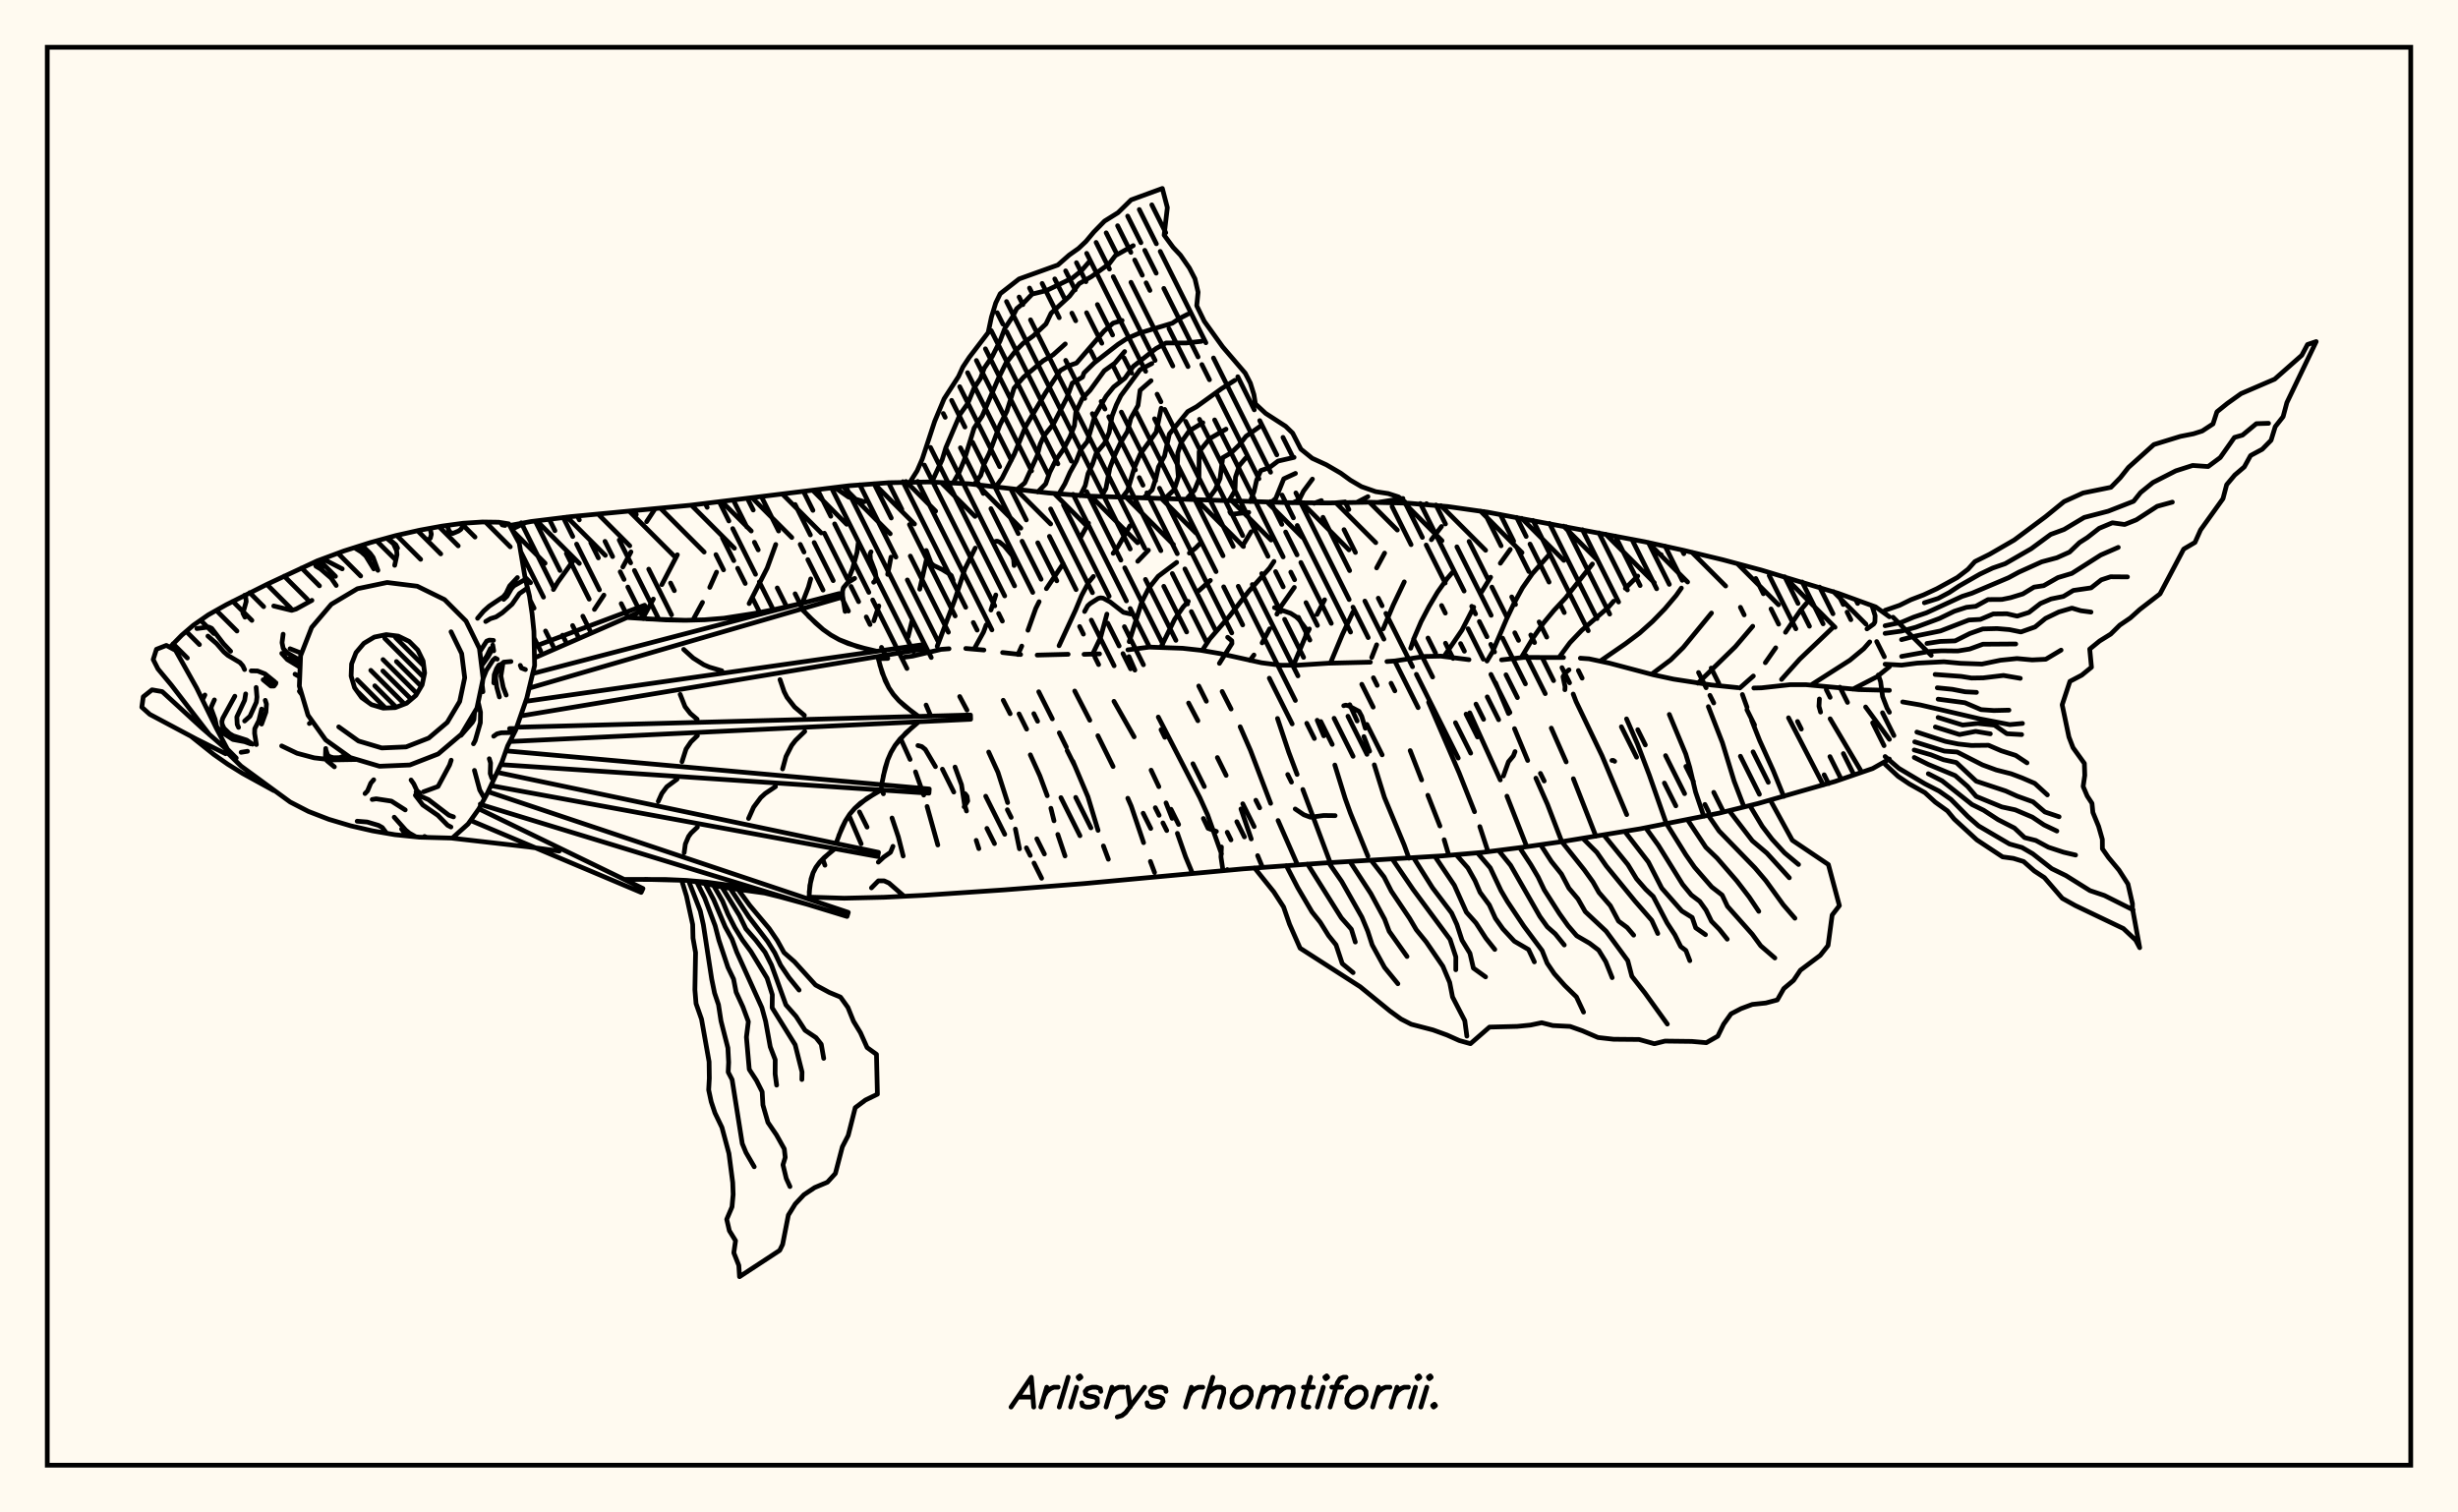 <svg xmlns="http://www.w3.org/2000/svg" width="520" height="320"><rect x="0" y="0" width="520" height="320" fill="floralwhite"/><rect x="10" y="10" width="500" height="300" stroke="black" stroke-width="1" fill="none"/><path stroke="black" stroke-width="1" fill="none" stroke-linecap="round" stroke-linejoin="round" d="
M 107.82 111.18 112.37 110.34 120.77 109.31 146.04 106.9 179.63 102.77 188.07 102.13 196.53 101.97 204.98 102.36 221.79 104.3 230.23 104.96 272.52 106.35 280.98 106.42 289.44 106.26 297.9 106.46 306.33 107.18 314.71 108.37 347.97 114.63 356.23 116.45 364.46 118.43 372.63 120.62 388.83 125.51 396.79 128.4 399.71 130.5 
M 399.71 160.59 396.17 162.6 388.17 165.35 371.9 170.01 363.69 172.04 347.09 175.34 330.39 178.08 322.02 179.28 313.62 180.35 305.19 181.08 279.85 182.61 262.97 183.83 229.27 186.95 212.4 188.28 195.51 189.42 187.06 189.84 178.6 190.04 171.15 189.81 
M 162.4 189.03 153.35 187.78 145.89 186.33 
M 118.31 180.07 111.95 179.2 95.69 177.34 
M 185.79 139.36 187.81 139.31 
M 191.37 139.05 193.05 138.82 199.1 137.39 200.77 137.26 
M 204.31 137.2 208.15 137.53 
M 212.1 138.06 215.92 138.48 
M 219.42 138.6 225.97 138.43 
M 229.33 138.44 232.61 138.34 
M 238.61 137.49 243.14 136.91 250.19 137.16 254.01 137.58 258.1 138.28 266.9 140.23 270.86 140.74 274.36 140.75 281.01 140.32 289.91 140.1 
M 293.41 139.96 295.11 139.84 301.34 138.89 304.83 138.82 310.77 139.57 
M 317.66 139.61 322.26 139.1 330.78 139.11 
M 334.33 139.26 336.17 139.39 340.49 140.31 349.74 142.76 354.05 143.69 362.01 144.92 367.61 145.49 
M 371.03 145.57 372.65 145.53 378.67 144.87 382 144.86 393.23 145.9 399.71 146.06 
M 111.34 179.11 111.35 179.13 
M 121.22 118.71 118.04 123.13 117.08 124.73 
M 138.6 107.63 136.8 110.37 
M 133.48 116.77 131.76 119.96 
M 127.76 125.91 125.75 128.94 
M 143.3 117.38 140.02 123.69 
M 138.22 126.75 135.95 130.88 
M 151.59 121.05 150.15 124.28 
M 148.62 127.45 146.59 131.19 
M 164.11 115.2 162.3 120.19 158.48 127.7 
M 174.05 181.76 174.52 183.06 
M 171.51 122.48 171.03 124.21 169.8 127.38 169.38 128.12 
M 179.6 172.51 182.18 178.53 
M 181.57 114.89 181.31 116.86 180.36 120.32 179.75 121.88 
M 186.45 166.75 186.89 167.95 
M 188.71 173.07 190.05 177.08 191.07 181.11 
M 188.49 117.87 187.79 121.53 
M 185.92 128.2 184.86 131.36 
M 190.52 156.24 192.53 160.68 
M 193.68 163.31 195.42 168.22 
M 196.13 170.63 198.4 178.78 
M 196.17 117.61 194.57 124.66 
M 192.93 131.42 192.11 134.73 
M 195.92 149.17 196.91 151.5 
M 202.04 162.29 203.41 166.04 204.05 170.2 204.47 171.59 
M 206.52 177.8 207.08 179.55 
M 206.32 115.96 204.11 120.41 202 126.88 198.27 136.74 
M 203.03 147.37 204.57 150.25 
M 209.16 159.11 211.12 163.4 213.17 169.81 
M 214.81 175.41 215.67 179.59 
M 210.67 125.88 209.64 129.07 
M 208.63 132.22 208.07 133.73 206.11 137.27 
M 212.24 148.16 213.7 151.01 
M 217.97 159.7 219.99 164.15 221.55 168.36 
M 222.32 171.01 222.98 173.66 
M 223.78 176.55 225.31 181.1 
M 230.28 110.69 228.59 113.73 
M 224.93 119.25 221.37 124.54 
M 219.83 127.31 219.12 128.73 217.47 133.35 
M 216.16 136.69 215.35 138.48 
M 219.75 146.36 222.63 152.09 
M 224.1 155.05 225.59 158.07 
M 226.97 161.06 230.16 168.59 232.3 175.69 
M 233.43 178.98 234.48 181.8 
M 239.05 111.24 236.48 115.74 235.49 117.07 
M 231.32 121.96 230.31 123.19 228.8 126.04 227.54 129.08 224.05 136.62 
M 227.36 146.2 230.55 152.39 
M 232.26 155.66 235.48 162.18 
M 238.59 168.89 239.32 170.56 241.93 178.29 
M 243.37 182.26 244.25 184.59 
M 242.95 116.41 240.69 118.76 
M 234.17 129.93 232.82 134.92 231.12 138.45 
M 235.66 148.38 239.93 155.9 
M 243.52 162.95 245.16 166.44 
M 246.68 169.87 247.97 173.15 
M 249.08 176.32 250.82 181.3 252.27 184.78 
M 254.09 114.77 252.91 115.98 251.61 117.02 
M 248.93 118.99 245.01 121.94 243.02 124.44 241.54 127.38 238.89 135.76 
M 238.84 138.92 240.09 141.78 
M 245.04 151.71 253.83 168.75 255.48 172.41 258.41 180.65 
M 259.65 183.98 259.71 184.12 
M 264.68 112.5 262.87 115.5 
M 256.06 122.8 253.63 124.97 
M 251.39 127.24 250.31 128.41 248.5 131.03 245.62 136.9 
M 251.45 148.74 253.42 152.49 
M 257.54 160.28 259.4 164.05 
M 262.53 171.15 264.7 177.5 
M 266.06 181.03 267.09 183.52 
M 269.52 118.78 268.57 120.21 264.12 125.17 260.11 130.35 255.95 135.16 254.32 137.63 
M 258.55 146.3 260.44 150.01 
M 262.36 153.77 264.55 158.78 268.81 169.97 
M 270.38 173.6 274.49 182.97 
M 273.82 124.28 270.92 128.42 270.13 129.95 
M 268.6 133.04 267.01 136.02 
M 265.28 138.58 264.42 139.72 
M 270.26 152.01 272.64 159.15 274.41 163.85 
M 275.62 167.04 281.42 182.53 
M 280.23 126.9 278.62 130.01 
M 277 133.07 276.21 134.61 273.61 140.78 
M 278.66 152.39 280.05 155.69 
M 282.39 161.86 284.57 168.92 285.69 172.04 289.39 181.15 
M 292.92 117.02 291.23 120.16 
M 286.22 129.49 283.96 134.31 281.45 140.31 
M 285.55 149.1 287.11 152.54 
M 288.54 155.85 289.75 158.94 
M 290.74 161.82 292.88 168.71 297.07 178.8 298.07 181.58 
M 304.96 111.39 302.81 114.19 
M 297.08 123.11 294.75 128 292.62 133.04 
M 291.24 136.42 290.19 139.1 
M 298.33 158.81 300.75 165.02 
M 302.07 168.26 304.62 174.76 
M 305.52 177.67 306.5 180.97 
M 307.27 121.1 306.14 122.43 304.11 125.3 302.3 128.35 300.64 131.52 299.2 134.89 298.44 137.15 
M 302.23 148.58 308.7 163.55 311.94 171.74 
M 313.06 174.89 314.8 180.2 
M 319.5 116.24 317.4 119.17 
M 315.35 122.12 313.45 125.21 
M 311.77 128.46 309.28 133.33 305.5 138.87 
M 310.94 150.82 317.39 165.02 
M 318.8 168.45 322.99 179.14 
M 327.76 117.33 324.17 121.38 322.09 124.36 320.32 127.61 318.71 131 315.75 137.92 314.58 139.86 
M 316.39 144.45 319.13 150.97 
M 320.4 154.17 323.19 160.9 
M 324.92 164.64 327.37 170.17 330.4 178.07 
M 336.88 119.33 331.2 126.51 328.74 129.15 326.45 131.92 324.38 134.88 321.84 139.12 
M 328.18 154.05 331.33 161.2 
M 332.85 164.76 337.62 176.93 
M 346.47 121.88 343.85 124.48 
M 341.37 127.2 340.16 128.58 334.62 133.36 332.13 135.97 329.82 139.1 
M 332.82 146.85 333.42 148.42 338.91 159.88 344.14 172.35 
M 355.7 124.42 354.61 125.97 352.2 128.82 349.61 131.48 346.85 133.96 343.88 136.19 338.56 139.85 
M 344.1 152.1 346.41 157.4 348.91 163.96 352.54 174.31 
M 362.07 129.71 356.1 136.99 353.45 139.61 349.38 142.67 
M 353.15 151.16 356.63 159.53 357.47 162.35 358.7 167.56 360.45 172.72 
M 370.8 132.5 367.12 136.82 359.19 144.55 
M 361.41 149.51 364.38 157.14 366.87 165.29 368.96 170.74 
M 382.2 127.6 380.97 129.03 377.73 133.78 
M 375.66 137.06 373.46 140.21 
M 370.93 143.03 368.07 145.56 
M 368.61 146.94 369.59 149.65 
M 370.55 152.34 372.26 156.67 375.13 163.02 377.36 168.51 
M 387.58 132.93 380.74 139.46 376.89 143.75 
M 378.37 151.87 385.73 166.08 
M 395.55 135.81 394.29 137.25 391.35 139.69 383.14 144.93 
M 387.17 152.08 393.87 163.39 
M 399.71 141.06 397.07 143.19 391.99 145.81 
M 394.68 149.58 399.71 156.43 
M 264.18 108.41 260.99 108.76 260.39 108.67 260.17 108.29 
M 318.05 164.18 319.13 161.17 320.16 159.93 320.51 159.02 
M 394.96 133.06 396.38 132.04 396.64 131.61 396.69 130.27 396.01 128.12 
M 182.85 106.16 179.51 105.16 176.59 103.14 
M 191.07 189.45 188.06 186.83 187.05 186.37 185.82 186.37 184.36 187.85 
M 141.88 131.18 141.92 131.08 
M 258.73 184.2 258.3 181.31 258.4 179.2 
M 197.9 162.2 195.75 158.56 195.01 157.96 194.19 157.74 
M 384.9 147.89 384.81 149.44 385.15 150.66 
M 331.93 141.72 331.17 142.34 330.66 143.19 331.1 145.3 331.06 145.93 
M 203.97 170.7 204.72 169.47 204.58 168.47 204.18 167.94 
M 257.97 140.35 260.62 136.15 260.59 135.57 259.71 134.83 
M 351.44 117.36 350.31 116.88 349.91 116.42 349.4 114.94 
M 201.64 122.8 201.26 121.78 200.78 121.39 199.31 120.49 197.5 119.63 196.98 119.14 195.95 116.47 
M 399.71 150.7 399.22 149.84 398.27 147.37 397.85 144.25 397.36 142.81 
M 341.59 161.08 341.3 160.88 341.01 160.89 
M 184.27 116.76 184.07 117.17 184.13 118.3 185.12 120.84 185.34 122.08 185.16 122.88 184.82 123.19 
M 214.54 119.65 214.44 118.37 214.13 117.54 212.41 115.47 211.46 114.69 210.96 114.49 210.54 114.56 210.18 114.85 
M 111.23 110.55 108.26 111.99 
M 178.79 129.36 178.25 126.04 178.24 125.1 178.42 124.35 179.32 123.29 180.81 122.37 
M 282.45 172.57 280.01 172.54 277.24 172.91 275.84 172.39 274.01 171.16 
M 254.58 173.17 255.57 175.25 257.34 175.91 
M 288.84 154.08 288.08 151.56 287.51 150.5 285.27 149.32 284.7 149.19 284.27 149.31 
M 188.91 179.06 188.39 180.33 186.94 181.36 185.81 182.41 
M 276.25 134.26 276.44 133.64 276.28 133.04 274.8 131.06 274.19 130.49 273.04 129.76 269.62 128.56 
M 239.23 129.91 237.66 129.55 234.86 127.36 233.38 126.56 232.83 126.49 232.32 126.62 230.64 127.69 230.11 128.17 229.45 129.38 
M 192.64 101.8 194.03 99.6 195.11 97.12 197.73 89.16 199.73 84.37 202.77 79.67 203.7 77.65 205.04 75.62 209.05 70.37 209.74 67.1 210.65 64.1 211.6 62.14 215.59 59.02 223.79 56.07 226.19 53.96 228.16 52.57 229.72 51.1 231.42 49.07 233.67 46.78 236.52 45 239.3 42.28 245.9 39.87 246.96 43.92 246.28 49.74 248.18 52.33 249.72 53.97 251.61 56.69 252.8 58.98 253.46 61.82 253.17 64.68 254.77 67.97 258.66 73.38 263.43 78.95 264.52 81.06 265.27 83.48 265.59 85.45 267.74 87.45 271.98 90.19 273.46 91.63 275.21 95.03 277.6 96.96 280.59 98.33 283.63 100.1 285.68 101.59 288.02 102.96 291.04 104.02 293.67 104.42 295.86 105.13 297.24 106.19 297.38 106.45 
M 301.79 106.56 301.78 106.56 
M 197.14 101.99 199.33 97.23 200.1 94.71 203.13 87.61 204.73 85.37 206.09 82.06 207.42 80.07 208.23 77.88 209.91 75.42 211.58 72.1 212.59 69.44 214.24 66.98 215.08 65.31 216.73 63.92 218.36 62.22 221.38 61.48 226.9 58.81 228.76 57.3 230.6 55.18 
M 201.63 102.19 202.91 99.94 203.98 97.37 206.08 90.56 207.8 87.99 211.16 80.18 212.77 76.9 214.83 74.27 216.45 72.63 218.6 71.06 221.28 68.54 222.37 66.26 226.26 62.67 228.29 60.02 230.91 58.52 234.62 55.85 235.96 54.08 239.74 51.97 
M 206.13 102.5 207.49 100.55 208.19 98.17 209.29 95.89 211.52 89.94 213.01 87 214.53 82.12 216.53 79.81 220.67 76.34 222.78 75.08 225.36 72.77 
M 210.59 103.07 211.97 101.21 214.58 96.09 216.97 90.25 221.18 83.12 224.31 78.39 225.99 77.42 227.75 76.81 233.57 70.05 235.49 68.36 237.39 67.81 
M 215.06 103.64 216.79 102.18 219.43 96.41 220.04 94.01 220.87 92.19 222.81 89.79 225.7 84.17 226.84 81.07 229.02 79.78 229.32 78.91 231.51 76.76 236.53 72.85 238.46 71.59 241.13 70.45 248.01 68.38 249.39 67.45 251.27 66.48 
M 219.54 104.1 221.22 102.38 222.07 99.95 223.37 97.34 224.95 95.1 226.37 92.4 227.3 90.03 227.6 87.19 228.97 84.32 230.6 82.59 233.61 78.44 235.84 76.84 237.92 74.38 
M 224.02 104.49 225.28 102.36 226.36 99.94 227.7 97.54 228.59 95.21 230.04 93.4 231.62 87.99 234.01 83.83 235.59 81.88 237.99 80.01 239.75 77.52 244.53 73.76 246.66 72.57 251 72.56 254.19 72.21 
M 228.51 104.88 229.59 102.73 230.18 100.21 231.15 98.13 231.94 95.84 233.67 93.79 234.65 91.5 235.25 88.07 236.17 85.66 237.12 83.72 241.18 78.23 243.68 76.92 
M 233.01 105.03 233.96 103.35 234.8 98.99 235.87 96.2 237.02 93.75 238.51 91.29 239.24 88.48 240.75 85.78 241.19 82.58 243.51 80.55 
M 237.51 105.14 238.56 103.76 240.01 98.86 241.22 96.08 244.59 91.44 245.66 86.37 
M 242.01 105.26 243.74 103.65 244.56 101.1 245.08 98.79 246.36 96.48 247.38 91.83 251.27 87.08 253.11 86.07 258.44 82.22 261.22 80.47 
M 246.51 105.42 248.4 103.62 249.29 100.93 249.07 98.39 249.17 95.8 249.94 93.51 251.6 91.16 254.47 89.43 
M 251.01 105.58 252.71 103.7 253.64 101.42 253.69 95.55 255.95 92.78 259.37 90.8 
M 255.51 105.76 257.1 103.58 258.11 101.23 258.67 96.84 260.47 95.8 262.14 94.17 263.6 92.31 266.63 90.17 
M 260.01 105.94 261.26 103.83 261.37 100.95 262.22 98.45 263.53 96.91 
M 264.5 106.13 265.31 103.96 265.84 101.61 266.72 99.56 268.52 98.95 270.38 97.55 273.77 96.77 
M 269 106.26 269.91 105.43 271.59 101.3 274.06 100.16 
M 273.51 106.38 274.84 105.76 275.76 103.91 277.65 101.36 
M 278.01 106.48 279.55 105.91 
M 282.51 106.39 284.26 106.23 
M 287.01 106.31 289.39 105.08 
M 291.51 106.3 296.8 105.46 
M 296.01 106.42 296.01 106.42 
M 113.05 136.79 136.37 128.05 136.71 128.88 113.09 139.19 
M 112.67 142.52 177.51 125.59 177.75 126.46 111.93 145.6 
M 111.2 148.39 195.52 136.36 195.65 137.25 110.14 151.48 
M 109.3 153.87 205.31 151.28 205.34 152.18 107.87 156.89 
M 107.03 158.86 196.59 166.93 196.52 167.82 105.94 161.77 
M 105.19 163.41 185.85 180.34 185.68 181.22 103.87 166.22 
M 103.26 167.51 179.46 193.04 179.19 193.9 101.79 170.24 
M 101.31 171.13 136.02 187.99 135.64 188.81 99.56 173.59 
M 132.66 130.65 140.89 131.16 144.99 131.24 149.07 131.13 153.14 130.8 161.23 129.54 169.27 127.74 
M 169.58 128.84 172.55 131.83 174.12 133.18 175.79 134.36 177.56 135.35 181.4 136.81 185.5 137.79 
M 185.68 138.91 186.64 142.38 188.06 145.54 189.02 146.95 190.16 148.24 191.45 149.42 194.33 151.58 
M 194.37 152.71 191.63 155.08 189.35 157.72 188.48 159.2 187.79 160.79 187.26 162.47 186.51 166.02 
M 186.42 167.15 183.41 168.91 180.82 171.03 179.75 172.28 178.85 173.68 178.1 175.19 176.86 178.45 
M 176.64 179.56 174.39 181.41 173.42 182.41 172.61 183.5 172 184.69 171.33 187.34 171.13 190.25 
M 170.78 191.33 162.33 189.01 153.8 187.23 149.5 186.64 145.17 186.27 140.81 186.08 132.04 186.06 
M 136.78 130.94 144.99 131.24 149.07 131.13 153.14 130.8 157.19 130.27 165.25 128.68 
M 171.04 130.37 174.12 133.18 175.79 134.36 177.56 135.35 179.43 136.16 183.43 137.33 
M 144.64 137.4 146.64 139.22 148.88 140.64 150.1 141.16 152.7 141.92 
M 186.13 140.66 187.27 144.01 188.06 145.54 189.02 146.95 190.16 148.24 192.86 150.52 
M 165.01 143.79 165.89 146.35 166.49 147.53 168.1 149.59 170.17 151.34 
M 143.89 146.91 144.92 149.51 146.04 150.95 147.48 152.17 
M 192.97 153.88 190.41 156.35 189.35 157.72 188.48 159.2 187.79 160.79 186.85 164.23 
M 170.25 154.76 168.29 156.66 167.48 157.71 166.28 160.06 165.56 162.69 
M 147.54 155.64 146.17 156.96 145.14 158.48 144.28 161.16 
M 184.89 168.01 182.04 169.91 180.82 171.03 179.75 172.28 178.85 173.68 177.45 176.8 
M 164.06 166.43 161.88 167.89 160.94 168.75 159.43 170.78 158.36 173.17 
M 143.23 164.86 141.06 166.47 140.01 167.88 139.26 169.55 
M 175.48 180.47 173.42 182.41 172.61 183.5 172 184.69 171.58 185.97 171.19 188.78 
M 147.53 175.01 146.19 176.27 145.67 176.98 144.99 178.58 144.74 180.41 
M 166.56 190.13 158.08 188.03 153.8 187.23 149.5 186.64 145.17 186.27 136.43 186.04 
M 156.26 188.34 158.62 191.57 162.72 196.45 164.44 198.98 165.86 201.54 168.08 203.49 172.53 208.4 175.45 209.98 177.81 210.96 179.38 213.15 180.57 216.09 182.03 218.49 183.44 221.64 185.42 223.07 185.62 231.51 183.08 232.75 180.93 234.36 179.44 240.24 178.2 242.65 176.73 248.28 175.04 250.13 172.35 251.26 170.07 252.78 168.23 254.74 166.78 257.09 165.57 263.28 164.95 264.55 156.45 270.12 156.3 267.73 155.24 265.06 155.61 262.51 154.3 260.39 153.74 257.98 154.86 255.35 155.1 252.71 155.01 250.21 154.21 244.06 152.73 238.54 151.25 235.47 150.46 233.11 149.92 230.6 150.06 228.13 150.01 224.64 148.41 215.63 147.25 212.33 147.01 209.41 147.15 201.54 146.61 198.49 146.54 195.61 145.23 189.59 144.2 186.23 
M 154.49 188 158.45 194.03 162.39 199.18 163.91 201.61 165.14 204.21 166.92 206.84 169.05 209.48 
M 152.72 187.66 156.42 193.68 157.79 196.51 159.86 198.88 161.85 201.48 163.22 204.2 166.26 212.6 168.41 215.04 170.31 217.98 172.63 219.54 173.74 220.94 174.26 223.92 
M 150.95 187.32 152.86 190.65 154 193.41 155.44 196.23 157.06 198.87 158.86 201.32 162.28 206.95 163.39 210.47 163.35 213.22 168.22 221.05 169.67 226.8 169.64 228.4 
M 149.18 186.97 150.98 190.35 153.41 196.08 154.87 198.73 155.86 201.43 161.18 213.2 161.97 216.08 162.95 221.49 164 224.22 163.98 227.23 164.3 229.59 
M 147.42 186.63 149.09 190.01 151.29 195.86 152.09 198.95 154 204.68 155.19 207.15 155.73 209.91 157.16 213.03 158.32 216.15 157.91 219.43 158.51 226.26 160.02 228.58 161.24 231 161.4 233.8 162.46 237.48 164.25 240.1 165.92 243.08 166.12 244.88 165.64 246.45 166.34 249.34 167.12 251.05 
M 145.66 186.31 148.15 192.74 148.8 195.67 150.57 207.19 151.17 210.11 152 212.57 152.53 216.02 153.99 221.73 154.15 224.75 154.05 226.84 154.88 228.43 157.03 241.96 157.82 243.86 159.56 246.86 
M 374.55 169.36 379.17 177.78 386.8 182.92 389.13 191.61 387.6 193.6 386.73 200.05 385.08 202.13 380.88 205.28 379.44 207.42 377.37 209.16 376 211.56 373.56 212.21 370.71 212.51 368.35 213.39 366.21 214.5 364.64 216.69 363.4 219.23 360.98 220.61 357.91 220.34 352.24 220.27 349.99 220.83 346.75 219.93 341.36 219.88 338.06 219.51 334.78 218.1 332.17 217.17 328.5 216.98 326.15 216.38 323.79 216.88 320.97 217.16 315.11 217.31 311.08 220.82 308.73 220.16 306.12 218.99 303.15 217.91 298.55 216.71 296.4 215.61 294.04 213.9 287.77 208.78 275.04 200.61 272.81 195.55 271.55 191.9 269.48 188.7 265.4 183.62 
M 370.18 170.44 372.81 174.83 374.88 177.55 377.53 180.44 380.49 182.91 
M 365.81 171.52 370.71 177.89 373.78 180.49 378.54 185.72 
M 361.43 172.55 363.68 175.82 371.26 183.61 373.57 186.33 377.26 191.43 379.72 194.28 
M 357.01 173.44 360.87 179.26 363.25 181.55 367.43 186.38 370.04 189.78 372.08 192.82 
M 352.6 174.34 356.65 180.85 358.49 183.49 362.12 187.66 364.33 189.38 365.45 191.75 370.7 197.66 372.49 200.11 375.48 202.69 
M 348.17 175.16 350.83 178.84 355.96 187.11 357.8 189.35 359.59 190.71 360.92 192.56 362.07 194.92 363.74 196.63 365.4 198.71 
M 343.73 175.91 348.72 182.38 351.55 187.91 355.8 192.75 357.99 194.12 358.74 196.31 360.8 197.75 
M 339.29 176.66 344.39 182.94 346.21 185.93 348.16 188.17 349.75 189.68 352.69 195.28 354.32 197.78 355.57 200.28 356.66 201.1 357.49 203.26 
M 334.85 177.37 337.81 180.33 339.82 183.23 345.87 190.63 349.43 194.72 350.71 197.51 
M 330.4 178.07 335.18 184.07 336.99 186.59 338.26 188.83 340.68 191.63 342.41 194.89 344.23 196.24 345.61 197.86 
M 325.95 178.77 328.2 182.26 330.33 184.92 331.91 187.92 333.83 190.2 335.35 192.87 339.78 197.02 344.36 203.25 345.23 206.56 347.98 210.07 352.73 216.67 
M 321.49 179.35 323.84 182.92 325.4 185.57 326.69 188.28 329.9 193.3 331.72 195.85 333.56 197.99 336.28 199.57 338.2 201.03 339.7 203.46 341.06 206.85 
M 317.02 179.92 319.57 183.07 325.77 193.91 327.34 196.1 329.02 197.58 330.93 199.94 
M 312.55 180.44 315.27 183.62 317.54 188.43 318.92 190.78 322.39 195.97 326.24 201.12 327.3 203.78 328.82 206.02 331.03 208.51 333.5 210.92 335.01 214.14 
M 308.06 180.83 310.53 183.62 312.05 186.34 313.11 188.8 315.07 191.46 316.36 194.3 317.94 196.53 320.36 199.14 323.37 200.9 324.6 203.51 
M 303.58 181.22 307.67 187.3 310.23 193.01 312.25 195.28 314.33 198.49 316.23 200.88 
M 299.09 181.54 303.05 187.83 307.09 193.16 308.21 195.6 309.3 198.94 310.97 201.69 311.7 204.83 314.28 206.69 
M 294.59 181.8 298.94 188.18 306.77 198.76 307.99 202.47 307.98 205.18 
M 290.1 182.06 292.81 185.55 294.34 188.55 298.19 194.28 299.63 196.72 301.72 199.29 305.25 204.45 306.69 207.87 307.29 210.94 309.88 215.95 310.32 219.22 
M 285.6 182.3 290 189.05 292.93 194.49 293.89 197.05 297.66 202.37 
M 281.11 182.54 283.84 186.49 288.11 194.04 289.36 197.04 290.29 199.92 292.9 204.68 295.73 208.14 
M 276.61 182.8 283.76 194.19 285.89 196.61 286.72 199.31 
M 272.12 183.13 274.55 187.83 277.56 192.95 279.31 195.14 281.06 197.95 282.64 199.91 283.96 203.88 286.26 205.79 
M 398.8 129.13 401.86 128.07 404.28 126.88 406.97 125.85 409.75 124.56 414.07 122.19 416.34 120.44 417.8 118.82 420.89 117.28 426.13 114.25 432.74 109.32 436.67 106.12 440.69 104.3 446.58 103.1 448.55 101.08 450.28 98.9 455.66 94.06 461.27 92.33 464.04 91.78 465.89 91.19 468.17 89.69 469 87.13 471.18 85.37 474.11 83.28 481.22 80.22 486.95 75.17 488.16 72.89 490 72.27 483.8 85.18 483 88.16 481.34 90.27 480.45 93.16 478.58 95.06 476.12 96.38 474.79 98.79 472.77 100.51 471.06 102.55 470.28 105.51 465.54 112.12 464.36 114.76 461.97 116.17 456.96 125.65 452.68 128.95 450.69 130.74 448.44 132.27 446.53 134.16 444.18 135.62 442.09 137.33 442.46 141.17 440.4 142.85 437.9 144.16 436.26 149.12 437.69 155.93 438.56 158.19 440.96 161.52 441.04 164.06 440.7 166.4 441.56 168.42 442.57 169.97 442.76 171.89 443.97 174.84 444.76 177.6 444.77 179.58 446.07 181.44 448.28 184.09 450.18 187.04 451.13 191.21 451.12 192.14 452.66 200.51 451.81 198.9 449.22 196.46 439.03 191.59 436.28 190.06 432.5 185.68 430.36 184.27 428.11 182.28 425.94 181.61 423.66 181.3 418.21 177.7 413.43 173.31 411.99 171.57 409.42 169.72 407.23 167.71 403.94 165.87 401.54 164.25 398.8 161.69 
M 407.11 127.53 410.01 126.62 412.38 125.36 414.48 123.97 418.86 121.47 421.55 120.19 424.2 119.27 429.71 116.1 433.83 113.07 436.67 112.02 440.92 109.48 445.99 108.16 451.37 106.06 452.84 104.22 455.46 102.09 460.3 99.62 463.86 98.48 467.14 98.71 469.7 96.81 472.7 92.55 474.41 92.06 477.34 89.64 479.92 89.56 
M 398.8 132.39 402.25 131.67 404.83 130.58 407.54 129.66 415.1 126.18 417.18 125.51 424.92 122.23 427.09 121.06 431.94 118.87 435.14 118.01 437.82 116.81 439.92 114.8 441.58 113.74 444.09 111.78 446.88 110.61 449.48 110.97 451.96 109.98 456.37 107.12 459.57 106.24 
M 398.8 134.01 402.29 133.52 405.28 132.72 410.31 130.85 413.44 129.33 416.02 128.49 417.98 128.28 420.58 126.85 423.5 126.83 425.36 126.45 427.94 125.66 430.31 124.22 432.36 123.91 435.37 122.2 438.3 121.32 444.42 117.43 448.13 115.81 
M 402.28 135.33 405.31 134.55 410.5 133.5 416.52 131.18 418.95 131.05 421.69 129.89 424.58 129.86 426.75 130.36 429.22 129.58 431.67 127.68 433.92 126.72 436.52 126.19 438.63 124.92 442.38 124.38 444.53 122.68 446.51 122.03 450.07 122.06 
M 407.65 136.14 410.47 135.71 413.61 135.6 416.74 134.03 419.47 133.07 422.48 132.99 425.1 133.21 427.53 133.71 430.52 132.65 432.74 130.84 435.55 129.48 438.33 128.66 440.2 129.21 442.36 129.5 
M 402.3 138.88 407.99 137.85 410.75 137.69 414.18 137.73 416.69 137.32 419.49 136.3 426.44 136.25 
M 398.8 140.53 402.29 140.73 405.57 140.3 411.24 140.01 414.76 140.34 419.29 140.5 423.2 139.69 426.7 139.33 429.91 139.62 432.79 139.48 436.03 137.55 
M 409.38 142.7 414.91 143.11 417.09 143.46 419.56 143.42 423.85 142.91 427.4 143.52 
M 409.84 145.52 413.01 145.84 415.75 146.37 418.13 146.49 
M 410.02 147.93 415.69 148.68 419.1 150.14 421.81 150.33 425 150.25 
M 402.52 148.51 406.25 149.15 418.91 152.11 425.17 153.31 427.86 153.06 
M 410.01 151.8 415.2 153.4 418.4 153.06 421.94 153.42 424.56 155.24 427.69 155.42 
M 409.43 153.81 414.54 155.41 417.96 154.74 421.06 155.26 
M 405.52 154.89 411.55 156.86 414.25 157.41 417.04 157.72 420.67 157.68 423.38 158.85 426.43 159.82 428.82 161.4 
M 405.07 156.96 411.36 158.92 414.05 159.11 419.39 161.83 422.33 162.91 425.46 163.71 427.77 164.58 430.46 165.74 433.13 168.18 
M 404.96 158.68 408.44 159.68 411.16 160.74 413.87 161.33 418.08 165.28 424.31 167.35 426.78 168.46 430.1 169.65 432.6 171.79 435.61 172.81 
M 404.97 160.26 407.93 161.73 413.62 164.09 416.26 166.39 418.07 168.5 423.5 170.73 426.32 171.34 429.95 172.88 432.41 174.53 435.14 175.83 
M 407.94 163.7 410.87 165.21 417.19 170.22 419.65 171.43 422.7 173.42 426.16 175.19 428.32 177.22 430.68 177.82 433.34 179.25 436.55 180.31 439.1 180.91 
M 398.8 160.06 401.71 162.56 407.22 165.83 410.22 167.37 412.72 169.12 416.32 172.77 418.59 174.75 425.12 178.57 427.76 179.31 430.04 180.64 434.06 183.79 437.07 185.26 442.14 188.43 445.19 189.46 451.27 192.51 
M 35.94 136.95 38.44 134.4 40.91 132.28 44.06 130.09 47.9 127.93 56.55 123.6 67.11 118.67 72.79 116.56 78.33 114.8 83.76 113.31 88.83 112.17 93.47 111.32 97.96 110.71 102.09 110.44 105.49 110.49 107.63 110.83 109.85 114.92 111.11 122.38 112.02 126.15 112.57 129.87 112.95 133.55 113.1 140.8 111.44 147.72 109.08 154.51 107.4 157.81 106.2 161.21 103.09 167.86 101.3 171.15 99.02 174.34 95.69 177.32 88.73 177.13 83.54 176.6 78.82 175.79 74.17 174.72 69.57 173.35 65.25 171.68 61.39 169.69 51 162.09 47.98 159.14 
M 75.49 160.69 70.21 160.78 66.46 160.34 62.83 159.37 59.59 157.82 
M 44.34 155.46 36.22 144.9 33.42 141.53 32.41 139.54 33.1 137.37 35.19 136.55 37.14 137.6 41.59 145.54 45.76 154.05 48.34 158.93 
M 47.73 159.47 41.58 156.4 31.68 151.13 30 149.62 30.31 147.42 32.16 145.95 34.32 146.33 42.69 154 48.23 158.81 
M 68.9 156.55 65.16 151.32 63.33 145.16 63.59 138.74 65.93 132.75 70.09 127.85 75.61 124.56 81.9 123.24 88.27 124.03 94.05 126.86 98.59 131.4 101.42 137.17 102.21 143.55 100.89 149.84 97.6 155.36 92.7 159.52 86.71 161.85 80.29 162.12 74.13 160.29 68.9 156.55 
M 95.42 133.67 97.67 138.29 98.31 143.39 97.25 148.42 94.62 152.84 90.7 156.16 85.91 158.03 80.77 158.25 75.84 156.78 71.66 153.79 
M 76.51 147.59 75.01 145.5 74.28 143.04 74.38 140.47 75.32 138.07 76.98 136.11 79.19 134.79 81.71 134.27 84.26 134.59 86.57 135.71 88.38 137.53 89.51 139.84 89.83 142.39 89.3 144.91 87.99 147.12 86.03 148.78 83.63 149.71 81.06 149.82 78.6 149.09 76.51 147.59 
M 75.86 146.54 77.93 148.61 
M 75.59 143.84 81.55 149.8 
M 79.29 145.1 83.82 149.64 
M 78.44 141.83 85.57 148.96 
M 81 141.96 87 147.95 
M 81.03 139.55 88.21 146.74 
M 83.87 139.96 89.12 145.21 
M 81.4 135.06 89.64 143.3 
M 83.7 134.92 89.64 140.87 
M 48.13 158.52 49.98 160.38 
M 36.61 136.2 39.64 139.22 
M 39.39 133.58 42.19 136.38 
M 42.43 131.22 45.25 134.04 
M 45.76 129.14 50.13 133.51 
M 49.25 127.23 53.29 131.26 
M 52.82 125.39 55.78 128.35 
M 56.46 123.64 61.49 128.67 
M 60.12 121.89 65 126.77 
M 63.81 120.17 67.58 123.95 
M 67.54 118.51 70.97 121.94 
M 71.48 117.04 76.3 121.87 
M 75.53 115.69 78.23 118.39 
M 79.67 114.43 83.71 118.46 
M 83.92 113.27 88.99 118.34 
M 88.33 112.28 93.24 117.19 
M 92.88 111.43 96.94 115.49 
M 97.61 110.76 100.49 113.63 
M 102.71 110.45 107.95 115.7 
M 84.1 115.97 83.75 115.27 81.98 113.79 
M 106.56 126.81 107.26 126.15 108.2 124.53 108.71 123.95 111.15 122.57 
M 51.74 141.66 51.37 140.87 50.77 140.18 48.21 138.66 47.36 137.93 45.82 136.16 43.99 134.58 
M 45.36 148.08 44.71 149.52 44.68 149.97 45.5 152.17 45.82 153.7 46.14 154.12 48.36 155.74 
M 94.69 111.5 95.08 112.48 95.75 112.88 96.99 112.36 97.49 112 97.77 111.56 
M 95.4 174.97 94.7 174.61 92.64 172.51 89.44 170.31 87.87 168.26 
M 53.15 141.93 54.49 141.96 56.07 142.58 58.06 144.19 
M 68.42 119.87 67.11 119.37 66.67 118.87 
M 49.68 147.3 47.13 151.96 46.93 152.66 47.04 153.53 
M 79.95 120.67 78.94 117.95 78.27 117.04 76.55 115.37 
M 79.07 120.37 77.37 117.61 76.43 116.77 74.96 115.87 
M 51.82 130.58 51.39 129.74 52.09 127.26 51.99 126.47 51.74 125.93 
M 63.51 140.81 61.06 139.38 
M 83.4 172.9 85.82 175.62 86.58 176.26 87.97 177.05 
M 89.77 177.16 89.81 176.97 
M 43.35 147.04 42.87 148.02 
M 65.44 153.08 66.09 152.62 
M 63.88 147 63.33 146.25 
M 63.41 143.2 62.41 142.64 
M 70.74 162.24 69.2 160.97 68.84 160.49 68.91 158.36 
M 106.84 111.18 106.25 111.06 105.91 110.56 
M 75.56 173.75 77.69 173.92 80.08 174.63 80.88 175.09 81.79 176.3 
M 101.03 130.82 102.33 129.28 103.5 128.24 106.49 126.24 107.07 125.53 107.82 123.96 109.46 122.2 
M 104.44 155.77 105.13 155.27 106.03 155.04 108.84 154.97 
M 91.1 112.33 91.25 113.03 91.04 113.85 90.67 114.17 90.2 114.12 
M 99.88 152.87 100.23 152.27 100.38 150.7 
M 71.13 123.87 70.06 122.32 67.82 120.38 66.84 119.8 66.71 119.42 
M 97.52 155.59 99.94 152.82 100.26 152.22 100.39 150.68 
M 63.8 138.22 61.36 137.26 
M 104.24 136.48 104.45 137.7 
M 77.22 167.9 77.75 167.35 78.44 165.69 79.06 164.98 
M 45.86 154.24 49.28 156.46 51.75 156.92 53.01 157.38 
M 63.55 139.76 60.77 138.13 59.92 137.21 59.67 135.98 59.9 134.18 
M 73.14 159.58 72.59 160.04 71.84 160.3 70.56 160.32 69.83 160.12 69.32 159.78 68.99 158.78 
M 103.51 160.53 103.78 161.43 103.71 163.66 104.05 164.65 
M 110.07 140.78 110.3 141.33 111.16 141.66 
M 102.17 146.35 102.01 144.96 102.12 143.99 
M 102.21 143.53 102.89 141.83 104.29 139.67 104.78 139.25 105.19 139.46 
M 72.4 120.36 68.29 118.23 
M 55.35 150.02 54.76 152.46 53.89 154.18 53.86 155.17 54.24 157.53 
M 63.49 141.19 60.78 139.54 59.61 138.24 
M 101.83 140.45 102.97 138.84 103.75 137.21 
M 84.96 175.4 86.07 176.86 
M 90.07 177.17 90.07 177.07 
M 107.09 147.06 106.46 145.43 105.97 143.05 106.39 140.41 
M 56.24 143.3 57.59 144.58 58.15 144.7 58.38 144.46 
M 101.51 137.89 102.95 135.65 103.5 135.43 104.39 135.49 
M 100.16 157.37 100.53 156.7 101.62 152.9 101.65 150.69 101.16 148.55 
M 48.79 137.79 47.29 136.21 44.78 132.94 44.15 132.66 41.65 132.99 
M 88.83 167.78 88.21 167.3 87.53 165.84 86.96 165.03 
M 101.88 140.86 103.24 138.98 104.15 137.35 
M 56.12 148.17 56.37 148.96 56.26 150.66 55.34 153.2 
M 104.47 144.49 104.56 142.75 105.03 141.49 105.51 140.73 106.29 140.42 
M 51.97 146.81 51.75 148.16 50.1 151.68 50.18 153.27 50.47 153.9 
M 105.65 147.46 105.11 145.49 104.85 143.52 104.9 142.74 105.48 141.12 106.28 140.47 
M 107.8 154.15 109.21 154.13 
M 78.74 169.15 79.58 169.01 82.81 169.5 85.73 171.36 
M 108.1 139.96 106.55 140.1 106.28 140.35 
M 95.45 160.84 95.11 161.86 92.67 166.4 89.59 167.53 
M 54.19 145.45 54.36 147.48 54.23 148.57 52.89 151.53 51.75 152.55 
M 102.75 131.5 103.77 130.89 104.93 130.53 106.27 129.65 108.33 127.84 109.89 125.59 111.6 124.4 
M 46.97 153.17 47.38 154.07 48.53 155.2 49.34 155.68 52.2 156.6 53.43 157.45 
M 51.01 159.17 52.36 158.95 
M 83.5 119.61 83.98 117.36 83.91 116.52 83.24 115.05 81.79 113.85 
M 55.67 143.82 57.3 145.16 57.96 145.15 58.33 144.66 
M 100.37 163 101.49 167.15 102.51 168.94 
M 65.99 127.02 62.64 128.86 61.7 129.14 57.91 128.21 
M 101.61 170.12 101.72 170.37 
M 95.94 172.83 94.96 172.48 90.64 169.18 88.59 168.28 88.02 167.58 
M 40.46 155.82 45.22 159.62 48.18 161.69 51.32 163.64 57.94 167.28 
M 111.06 122.11 112.24 123.29 
M 108.4 112.24 115.32 119.17 
M 113.55 110.19 122.57 119.21 
M 119.95 109.39 128.06 117.5 
M 126.54 108.77 133.23 115.47 
M 133.13 108.16 142.96 117.99 
M 139.71 107.53 148.97 116.8 
M 146.25 106.87 155.37 115.99 
M 152.72 106.14 158.93 112.35 
M 159.15 105.36 167.51 113.72 
M 165.51 104.52 173.74 112.76 
M 171.91 103.71 179.11 110.92 
M 178.33 102.93 188.33 112.93 
M 184.95 102.35 193.47 110.87 
M 191.67 101.87 197.94 108.14 
M 199.09 102.08 206.27 109.26 
M 206.8 102.59 215.96 111.75 
M 215.05 103.64 222.27 110.86 
M 223.02 104.4 229.81 111.19 
M 230.79 104.97 240.65 114.83 
M 238.18 105.16 248.25 115.22 
M 245.62 105.39 253.02 112.79 
M 253.09 105.66 263.06 115.63 
M 260.6 105.97 268.9 114.26 
M 268.08 106.23 275.5 113.66 
M 275.48 106.43 285.38 116.34 
M 282.64 106.39 291.05 114.81 
M 289.71 106.26 295.61 112.15 
M 297.1 106.44 305.06 114.4 
M 304.84 106.98 314.29 116.43 
M 313.19 108.12 321.99 116.92 
M 321.93 109.67 330.84 118.57 
M 330.78 111.31 338 118.53 
M 339.69 113.02 349.98 123.3 
M 348.64 114.76 357.02 123.14 
M 357.92 116.84 365.07 123.99 
M 367.54 119.25 376.25 127.96 
M 377.5 122.01 388.21 132.72 
M 387.85 125.15 394.74 132.05 
M 400.48 130.59 408.56 138.66 
M 113 134.98 114.39 137.76 
M 112.14 126.97 112.99 128.67 
M 115.41 133.5 117.02 136.73 
M 110.14 116.67 114.98 126.34 
M 119.01 134.39 119.66 135.7 
M 110.27 110.61 117.11 124.3 
M 121.14 132.35 122.3 134.68 
M 113.23 110.23 118.47 120.7 
M 123.3 130.37 124.94 133.65 
M 116.2 109.86 117.4 112.28 
M 119.82 117.11 124.65 126.77 
M 119.16 109.49 121.17 113.51 
M 121.98 115.12 126.81 124.79 
M 122.16 109.18 122.56 109.99 
M 124.98 114.82 126.59 118.04 
M 131.42 127.71 132.9 130.67 
M 127.99 114.54 129.6 117.76 
M 131.21 120.98 132.02 122.59 
M 132.82 124.2 136.17 130.9 
M 131 114.26 133.42 119.09 
M 134.22 120.7 139.41 131.08 
M 137.24 120.42 142.07 130.09 
M 134.2 108.06 134.61 108.86 
M 141.86 123.36 142.66 124.97 
M 151.46 117.35 153.07 120.57 
M 149.2 106.54 149.61 107.34 
M 152.83 113.79 155.24 118.62 
M 156.05 120.23 157.66 123.45 
M 159.27 126.67 160.75 129.63 
M 181.82 171.78 183.43 175 
M 152.19 106.2 154.2 110.23 
M 155.01 111.84 159.84 121.51 
M 160.64 123.12 163.6 129.03 
M 155.17 105.87 157.99 111.5 
M 159.6 114.73 160.41 116.34 
M 164.43 124.39 166.44 128.4 
M 158.14 105.5 159.35 107.91 
M 168.21 125.63 169.26 127.75 
M 169.29 127.8 170.06 129.34 
M 161.09 105.1 164.72 112.35 
M 169.29 115.18 170.09 116.8 
M 170.9 118.41 174.12 124.85 
M 168.21 106.74 171.44 113.18 
M 172.24 114.79 176.27 122.85 
M 177.88 126.07 179.49 129.29 
M 169.97 103.95 171.98 107.98 
M 174.4 112.81 179.23 122.47 
M 180.04 124.08 181.65 127.3 
M 183.26 130.53 184.06 132.14 
M 186.48 136.97 187.29 138.58 
M 199.37 162.74 201.78 167.58 
M 172.94 103.59 175.76 109.23 
M 176.57 110.84 183.81 125.33 
M 184.62 126.94 191.87 141.44 
M 208.78 175.27 210.39 178.49 
M 175.91 103.23 193.23 137.86 
M 208.53 168.46 212.56 176.52 
M 178.88 102.87 197.01 139.11 
M 213.11 171.32 213.92 172.94 
M 217.14 179.38 217.95 180.99 
M 218.75 182.6 220.36 185.82 
M 181.89 102.57 189.54 117.87 
M 191.95 122.7 198.4 135.59 
M 219.34 177.47 220.95 180.69 
M 184.93 102.35 188.55 109.6 
M 192.58 117.65 200.64 133.76 
M 187.97 102.13 190.79 107.77 
M 192.4 110.99 202.07 130.32 
M 191.01 101.91 204.3 128.49 
M 205.91 131.71 206.72 133.32 
M 215.58 151.04 217.19 154.27 
M 224.44 168.76 228.47 176.82 
M 194.14 101.86 209.85 133.27 
M 218.71 150.99 219.51 152.6 
M 227.57 168.71 230.79 175.16 
M 195.55 98.39 210.45 128.19 
M 211.26 129.8 212.06 131.41 
M 225.76 158.79 227.37 162.01 
M 196.85 94.67 212.55 126.08 
M 200.14 94.96 214.64 123.96 
M 199.56 87.49 199.96 88.29 
M 203.18 94.74 208.02 104.4 
M 209.63 107.62 218.49 125.34 
M 241.84 172.06 243.45 175.28 
M 201.32 84.71 204.14 90.35 
M 205.75 93.57 215.42 112.9 
M 216.22 114.51 220.25 122.56 
M 244.41 170.89 245.22 172.5 
M 246.02 174.11 246.83 175.72 
M 203.03 81.82 211.48 98.73 
M 213.9 103.56 217.12 110.01 
M 219.54 114.84 223.57 122.89 
M 228.4 132.56 229.2 134.17 
M 231.62 139 232.42 140.61 
M 247.73 171.22 249.34 174.44 
M 204.69 78.85 213.96 97.37 
M 222.01 113.48 227.65 124.75 
M 230.87 131.2 235.7 140.86 
M 206.56 76.27 218.24 99.63 
M 222.26 107.68 231.12 125.4 
M 234.34 131.84 236.76 136.67 
M 237.57 138.29 239.18 141.51 
M 245.62 154.39 246.42 156 
M 208.47 73.8 221.76 100.38 
M 224.98 106.82 234.65 126.15 
M 237.87 132.59 241.9 140.65 
M 252.37 161.59 254.78 166.42 
M 259.62 176.09 260.42 177.7 
M 209.7 69.95 223.8 98.14 
M 227.02 104.59 238.3 127.14 
M 239.1 128.75 243.13 136.8 
M 261.65 173.85 263.26 177.07 
M 210.96 66.16 212.17 68.58 
M 212.97 70.19 226.66 97.57 
M 229.89 104.02 237.13 118.51 
M 237.94 120.13 245.99 136.23 
M 262.91 170.06 265.32 174.89 
M 212.93 63.8 239.1 116.15 
M 242.33 122.59 248.77 135.48 
M 253.6 145.14 255.21 148.37 
M 265.68 169.31 266.49 170.92 
M 215.6 62.84 216.4 64.45 
M 218.01 67.67 242.18 115.99 
M 246.2 124.05 251.04 133.71 
M 217.8 60.94 218.21 61.75 
M 225.45 76.24 229.48 84.3 
M 231.09 87.52 245.59 116.51 
M 248.01 121.35 251.23 127.79 
M 252.03 129.4 255.25 135.84 
M 220.47 59.97 224.09 67.22 
M 232.95 84.94 233.76 86.55 
M 234.56 88.16 240.2 99.43 
M 241.01 101.05 241.81 102.66 
M 242.62 104.27 249.06 117.15 
M 250.67 120.37 257.11 133.26 
M 272.42 163.87 273.22 165.48 
M 223.14 59.01 225.15 63.03 
M 226.76 66.25 227.57 67.87 
M 230.79 74.31 231.6 75.92 
M 237.23 87.19 244.48 101.69 
M 245.29 103.3 260.59 133.91 
M 225.44 57.31 227.46 61.34 
M 229.87 66.17 233.1 72.62 
M 235.51 77.45 237.12 80.67 
M 240.34 87.11 257.26 120.94 
M 258.87 124.16 262.9 132.22 
M 268.53 143.49 273.37 153.16 
M 227.73 55.58 229.74 59.6 
M 232.16 64.44 235.38 70.88 
M 237.79 75.71 239.41 78.93 
M 244.24 88.6 258.74 117.59 
M 261.96 124.04 274.04 148.2 
M 276.45 153.03 278.06 156.25 
M 229.89 53.6 242.37 78.57 
M 244.79 83.4 245.6 85.01 
M 246.4 86.62 260.9 115.62 
M 264.93 123.67 274.59 143 
M 279.42 152.66 281.84 157.5 
M 231.89 51.29 234.71 56.93 
M 235.51 58.54 244.37 76.26 
M 250.82 89.15 262.9 113.31 
M 266.92 121.36 270.95 129.42 
M 271.76 131.03 275.78 139.08 
M 282.23 151.97 286.25 160.02 
M 234.02 49.26 236.04 53.28 
M 239.26 59.73 248.12 77.44 
M 253.75 88.72 268.25 117.71 
M 269.86 120.94 271.47 124.16 
M 274.69 130.6 277.11 135.43 
M 285.16 151.54 289.19 159.6 
M 236.43 47.76 239.24 53.4 
M 240.05 55.01 241.66 58.23 
M 242.47 59.84 243.27 61.45 
M 247.3 69.51 251.33 77.56 
M 256.96 88.84 271.46 117.83 
M 273.07 121.05 273.88 122.66 
M 276.29 127.5 278.71 132.33 
M 289.18 153.27 292.4 159.71 
M 238.56 45.72 241.37 51.35 
M 242.18 52.96 244.6 57.8 
M 246.21 61.02 253.46 75.52 
M 254.26 77.13 255.87 80.35 
M 257.48 83.57 266.34 101.29 
M 268.76 106.12 271.17 110.95 
M 271.98 112.56 274.4 117.4 
M 275.2 119.01 281.64 131.89 
M 288.09 144.78 290.5 149.61 
M 241.02 44.33 244.64 51.58 
M 245.45 53.19 255.11 72.52 
M 256.72 75.74 268.8 99.91 
M 271.22 104.74 273.63 109.57 
M 274.44 111.18 285.72 133.73 
M 290.55 143.4 291.35 145.01 
M 243.67 43.34 246.62 49.24 
M 261.86 79.71 265.35 86.71 
M 266.5 88.99 270.12 96.24 
M 274.15 104.29 285.42 126.85 
M 286.23 128.46 289.45 134.9 
M 294.28 144.56 295.09 146.17 
M 271.42 92.54 273.44 96.57 
M 279.88 109.45 285.52 120.73 
M 288.74 127.17 292.77 135.23 
M 295.18 140.06 300.01 149.72 
M 284.33 112.06 286.75 116.89 
M 291.58 126.56 292.39 128.17 
M 293.19 129.78 298.83 141.06 
M 299.64 142.67 308.5 160.39 
M 284.55 106.19 285.36 107.8 
M 299.05 135.19 303.08 143.24 
M 307.91 152.91 311.13 159.35 
M 302.1 134.99 303.71 138.21 
M 310.15 151.09 312.57 155.93 
M 305.8 136.09 307.41 139.31 
M 312.25 148.97 313.86 152.19 
M 294.5 107.17 298.52 115.23 
M 304.97 128.11 305.77 129.72 
M 308.99 136.17 309.8 137.78 
M 314.63 147.44 317.05 152.28 
M 297.29 106.45 300.91 113.7 
M 301.72 115.31 305.74 123.36 
M 310.58 133.03 313.8 139.47 
M 315.41 142.69 319.43 150.75 
M 325.88 163.63 326.68 165.24 
M 300.48 106.53 309.74 125.05 
M 311.35 128.28 312.16 129.89 
M 312.96 131.5 314.57 134.72 
M 315.38 136.33 316.18 137.94 
M 318.6 142.77 321.02 147.6 
M 303.78 106.84 305.8 110.86 
M 308.21 115.7 315.46 130.19 
M 317.88 135.02 322.71 144.69 
M 310.79 114.55 314.82 122.6 
M 315.62 124.21 318.84 130.66 
M 320.46 133.88 321.26 135.49 
M 322.87 138.71 326.9 146.76 
M 319.81 126.29 320.62 127.9 
M 323.84 134.34 324.64 135.95 
M 326.26 139.17 328.67 144.01 
M 313.93 108.23 317.56 115.48 
M 325.61 131.58 327.22 134.8 
M 330.44 141.25 332.05 144.47 
M 317.4 108.85 320.22 114.49 
M 321.02 116.1 323.44 120.93 
M 333.91 141.87 334.71 143.48 
M 320.86 109.47 322.87 113.5 
M 323.68 115.11 327.71 123.16 
M 330.12 128 330.93 129.61 
M 343.01 153.77 346.23 160.21 
M 324.32 110.1 336 133.45 
M 346.47 154.39 348.08 157.61 
M 352.11 165.67 354.53 170.5 
M 327.8 110.74 337.86 130.88 
M 352.36 159.87 356.39 167.92 
M 331.28 111.41 340.54 129.93 
M 356.65 162.15 358.26 165.37 
M 360.68 170.2 361.45 171.74 
M 334.77 112.07 342.42 127.37 
M 362.55 167.64 364.63 171.81 
M 338.25 112.74 344.29 124.82 
M 341.74 113.42 346.98 123.89 
M 345.23 114.1 350.47 124.57 
M 359.33 142.29 360.94 145.51 
M 361.74 147.12 362.55 148.73 
M 368.19 160 372.21 168.06 
M 348.72 114.78 353.15 123.64 
M 362.01 141.35 363.62 144.58 
M 370.87 159.07 374.09 165.52 
M 352.25 115.53 355.88 122.78 
M 369.57 150.17 371.18 153.39 
M 355.82 116.35 356.22 117.16 
M 368.19 128.49 368.99 130.1 
M 380.27 152.65 381.08 154.26 
M 385.91 163.93 386.84 165.8 
M 387.13 160.08 389.53 164.88 
M 371.44 122.39 373.05 125.62 
M 374.67 128.84 376.28 132.06 
M 389.97 159.44 392.22 163.95 
M 374.28 121.76 379.92 133.04 
M 386.36 145.92 387.17 147.54 
M 377.57 122.03 380.38 127.67 
M 381.19 129.28 382.8 132.5 
M 389.24 145.39 390.85 148.61 
M 381.26 123.13 385.69 131.99 
M 396.16 152.93 398.58 157.76 
M 384.96 124.22 387.78 129.86 
M 398.25 150.8 400.67 155.63 
M 388.74 125.48 389.95 127.9 
M 390.76 129.51 391.56 131.12 
M 392.59 126.88 393 127.68 
M 397.02 135.74 398.64 138.96 
M 218.18 291.39 213.89 297.7 
M 218.18 291.39 218.69 297.7 
M 215.42 295.6 218.42 295.6 
M 221.45 293.5 220.19 297.7 
M 220.91 295.3 221.48 294.39 222.26 293.8 222.95 293.5 223.85 293.5 
M 225.98 291.39 224.09 297.7 
M 228.08 291.39 228.29 291.7 228.68 291.39 228.47 291.1 228.08 291.39 
M 227.75 293.5 226.49 297.7 
M 232.88 294.39 232.76 293.8 231.95 293.5 231.05 293.5 230.06 293.8 229.58 294.39 229.7 295 230.21 295.3 231.62 295.6 232.13 295.89 232.16 296.8 231.68 297.39 230.69 297.7 229.79 297.7 228.98 297.39 228.86 296.8 
M 235.25 293.5 233.99 297.7 
M 234.71 295.3 235.28 294.39 236.06 293.8 236.75 293.5 237.65 293.5 
M 238.55 293.5 239.09 297.7 
M 242.15 293.5 238.13 298.89 237.35 299.5 236.36 299.8 
M 246.68 294.39 246.56 293.8 245.75 293.5 244.85 293.5 243.86 293.8 243.38 294.39 243.5 295 244.01 295.3 245.42 295.6 245.93 295.89 246.05 296.5 245.48 297.39 244.49 297.7 243.59 297.7 242.78 297.39 242.66 296.8 
M 252.05 293.5 250.79 297.7 
M 251.51 295.3 252.08 294.39 252.86 293.8 253.55 293.5 254.45 293.5 
M 256.58 291.39 254.69 297.7 
M 255.59 294.7 256.76 293.8 257.45 293.5 258.35 293.5 258.86 293.8 258.89 294.7 257.99 297.7 
M 262.85 293.5 262.15 293.8 261.38 294.39 260.81 295.3 260.63 295.89 260.65 296.8 261.08 297.39 261.59 297.7 262.49 297.7 263.18 297.39 263.96 296.8 264.52 295.89 264.71 295.3 264.68 294.39 264.26 293.8 263.75 293.5 262.85 293.5 
M 267.35 293.5 266.08 297.7 
M 266.99 294.7 268.16 293.8 268.85 293.5 269.75 293.5 270.26 293.8 270.29 294.7 269.39 297.7 
M 270.29 294.7 271.45 293.8 272.14 293.5 273.05 293.5 273.56 293.8 273.58 294.7 272.69 297.7 
M 277.27 291.39 275.75 296.5 275.77 297.39 276.29 297.7 276.89 297.7 
M 275.75 293.5 277.85 293.5 
M 280.27 291.39 280.49 291.7 280.88 291.39 280.67 291.1 280.27 291.39 
M 279.95 293.5 278.69 297.7 
M 284.77 291.39 284.18 291.39 283.49 291.7 282.92 292.6 281.39 297.7 
M 281.75 293.5 283.85 293.5 
M 287.14 293.5 286.45 293.8 285.68 294.39 285.11 295.3 284.93 295.89 284.95 296.8 285.38 297.39 285.89 297.7 286.79 297.7 287.48 297.39 288.26 296.8 288.83 295.89 289.01 295.3 288.98 294.39 288.56 293.8 288.05 293.5 287.14 293.5 
M 291.64 293.5 290.39 297.7 
M 291.11 295.3 291.68 294.39 292.45 293.8 293.14 293.5 294.05 293.5 
M 295.55 293.5 294.29 297.7 
M 295.01 295.3 295.58 294.39 296.36 293.8 297.05 293.5 297.95 293.5 
M 299.77 291.39 299.99 291.7 300.38 291.39 300.17 291.1 299.77 291.39 
M 299.45 293.5 298.19 297.7 
M 302.18 291.39 302.39 291.7 302.77 291.39 302.57 291.1 302.18 291.39 
M 301.85 293.5 300.58 297.7 
M 303.47 297.1 303.08 297.39 303.29 297.7 303.68 297.39 303.47 297.1 
"/></svg>
